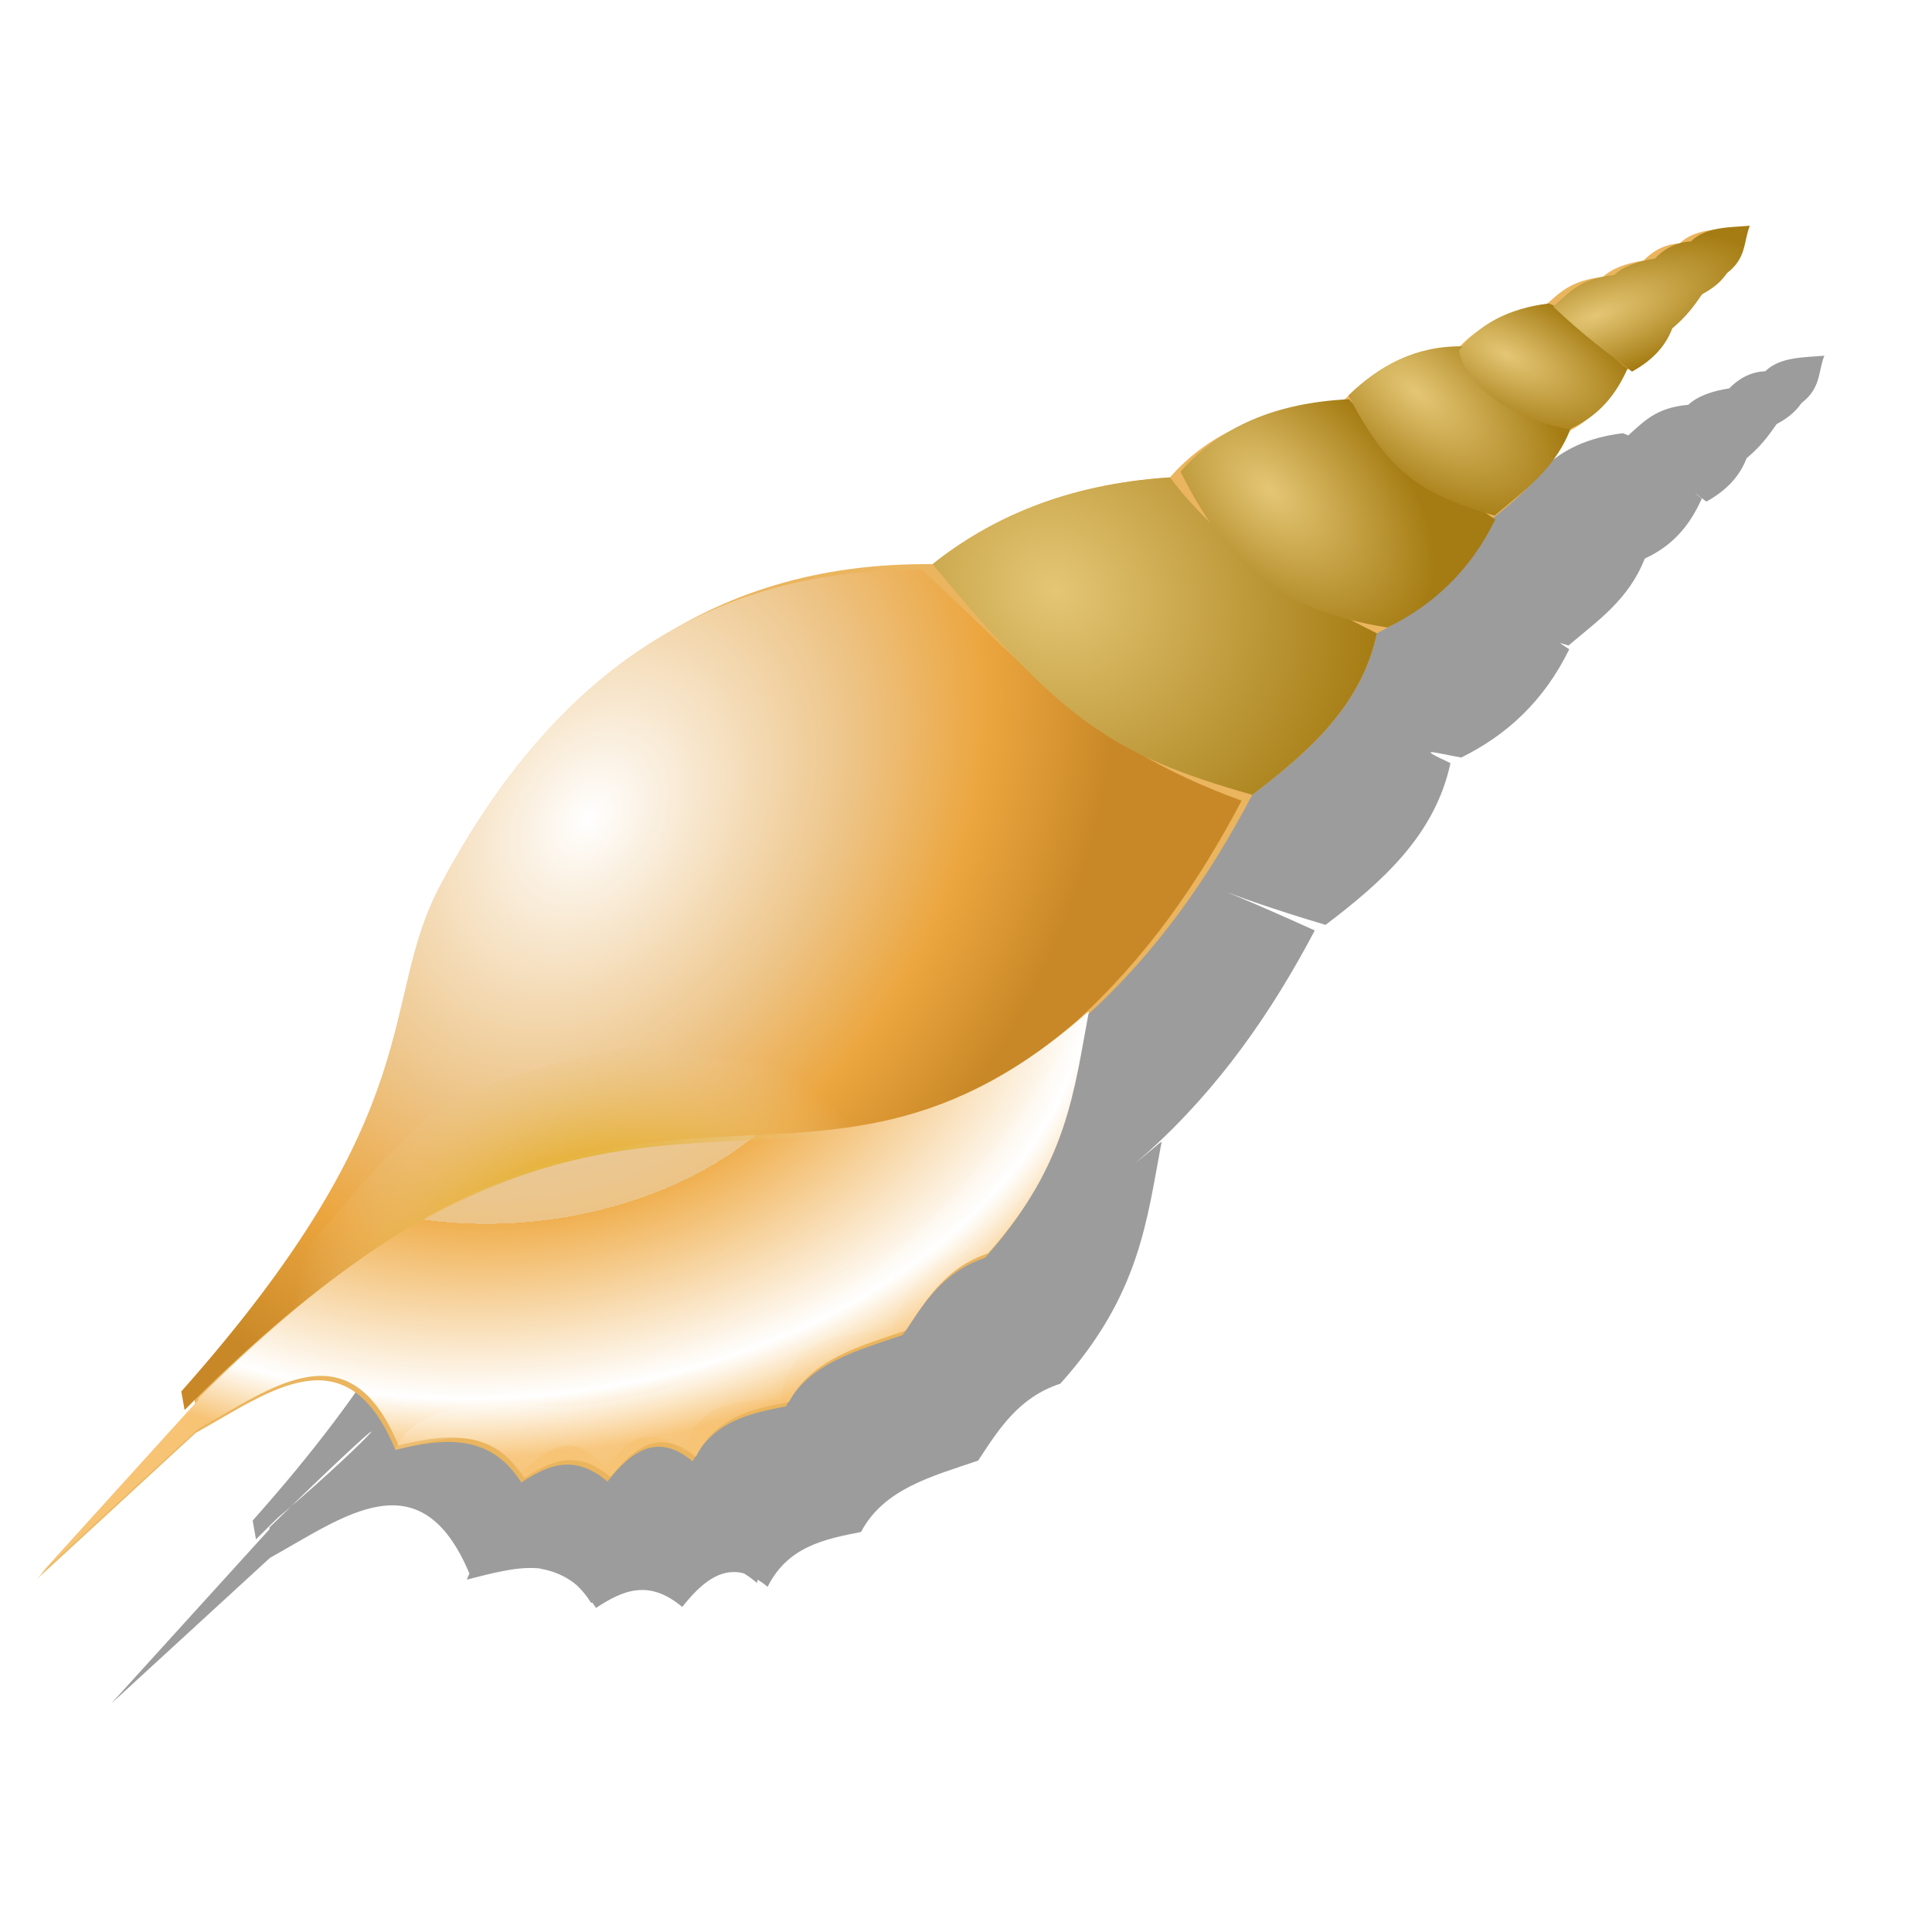 <?xml version="1.0" encoding="UTF-8" standalone="no"?>
<svg
   xmlns:dc="http://purl.org/dc/elements/1.1/"
   xmlns:cc="http://creativecommons.org/ns#"
   xmlns:rdf="http://www.w3.org/1999/02/22-rdf-syntax-ns#"
   xmlns:svg="http://www.w3.org/2000/svg"
   xmlns="http://www.w3.org/2000/svg"
   xmlns:xlink="http://www.w3.org/1999/xlink"
   xmlns:sodipodi="http://sodipodi.sourceforge.net/DTD/sodipodi-0.dtd"
   xmlns:inkscape="http://www.inkscape.org/namespaces/inkscape"
   width="256"
   height="256"
   viewBox="0.023 -0.342 119 123"
   overflow="visible"
   enable-background="new 0.023 -0.342 119 123"
   xml:space="preserve"
   id="svg5378"
   sodipodi:version="0.32"
   inkscape:version="0.48.0 r9654"
   sodipodi:docname="applications-system.svg"
   version="1.0"
   inkscape:output_extension="org.inkscape.output.svg.inkscape"><defs
   id="defs5488"><inkscape:perspective
     sodipodi:type="inkscape:persp3d"
     inkscape:vp_x="0 : 128 : 1"
     inkscape:vp_y="0 : 1000 : 0"
     inkscape:vp_z="256 : 128 : 1"
     inkscape:persp3d-origin="128 : 85.333333 : 1"
     id="perspective97" /><linearGradient
     inkscape:collect="always"
     id="linearGradient2998"><stop
       style="stop-color:black;stop-opacity:1;"
       offset="0"
       id="stop3000" /><stop
       style="stop-color:black;stop-opacity:0;"
       offset="1"
       id="stop3002" /></linearGradient><linearGradient
     gradientTransform="translate(0.325,0.325)"
     y2="94.688"
     x2="59.451"
     y1="126.196"
     x1="59.451"
     gradientUnits="userSpaceOnUse"
     id="linearGradient2980">
				<stop
   id="stop2982"
   style="stop-color:#00001c;stop-opacity:1;"
   offset="0" />
				<stop
   id="stop2984"
   style="stop-color:#9e9e9e;stop-opacity:1;"
   offset="1" />
			</linearGradient><linearGradient
     id="XMLID_1_"
     gradientUnits="userSpaceOnUse"
     x1="59.451"
     y1="126.196"
     x2="59.451"
     y2="94.688"
     gradientTransform="translate(0.325,0.325)">
				<stop
   offset="0"
   style="stop-color:rgb(158,158,158)"
   id="stop5386" />
				<stop
   offset="1"
   style="stop-color:#00001c;stop-opacity:1;"
   id="stop5388" />
			</linearGradient><linearGradient
     y2="56.389"
     x2="1.636"
     y1="-25.028"
     x1="1.636"
     gradientUnits="userSpaceOnUse"
     id="XMLID_10_"
     gradientTransform="translate(48.159,-6.833)">
					<stop
   id="stop5451"
   style="stop-color:rgb(255,255,255)"
   offset="0%" />
					<stop
   id="stop5453"
   style="stop-opacity:0;stop-color:rgb(255,255,255)"
   offset="100%" />
				</linearGradient><linearGradient
     y2="59.228"
     x2="59.773"
     y1="0.028"
     x1="59.773"
     gradientUnits="userSpaceOnUse"
     id="XMLID_11_"
     gradientTransform="matrix(1.271,0,0,1,-23.783,-1.734)">
					<stop
   id="stop5458"
   style="stop-color:rgb(255,255,255)"
   offset="0%" />
					<stop
   id="stop5460"
   style="stop-opacity:0;stop-color:rgb(255,255,255)"
   offset="100%" />
				</linearGradient><linearGradient
     inkscape:collect="always"
     xlink:href="#XMLID_10_"
     id="linearGradient2839"
     x1="59.095"
     y1="1.794"
     x2="59.095"
     y2="55.159"
     gradientUnits="userSpaceOnUse"
     gradientTransform="translate(-6.025,-2.059)" /><linearGradient
     inkscape:collect="always"
     xlink:href="#XMLID_1_"
     id="linearGradient2846"
     x1="85.277"
     y1="79.729"
     x2="34.515"
     y2="15.277"
     gradientUnits="userSpaceOnUse"
     gradientTransform="matrix(1.009,0,0,1,-6.799,-1.565)" /><linearGradient
     inkscape:collect="always"
     xlink:href="#XMLID_1_"
     id="linearGradient2888"
     x1="55.305"
     y1="40.286"
     x2="57.776"
     y2="165.179"
     gradientUnits="userSpaceOnUse"
     gradientTransform="matrix(1.015,0,0,1.028,-6.505,-40.194)" /><radialGradient
     inkscape:collect="always"
     xlink:href="#XMLID_1_"
     id="radialGradient2976"
     cx="56.582"
     cy="119.612"
     fx="56.582"
     fy="119.612"
     r="46.112"
     gradientUnits="userSpaceOnUse"
     gradientTransform="matrix(1.469,-1.469,1.575,1.716,-53.393,-68.185)" /><linearGradient
     inkscape:collect="always"
     xlink:href="#linearGradient2980"
     id="linearGradient2986"
     x1="57.894"
     y1="97.636"
     x2="58.967"
     y2="118.584"
     gradientUnits="userSpaceOnUse"
     gradientTransform="translate(160.087,-79.018)" /><radialGradient
     inkscape:collect="always"
     xlink:href="#XMLID_1_"
     id="radialGradient2996"
     cx="57.862"
     cy="101.1"
     fx="57.862"
     fy="101.1"
     r="4.474"
     gradientTransform="matrix(2.236,6.425337e-6,-7.052197e-6,2.455,-76.749,-149.602)"
     gradientUnits="userSpaceOnUse" /><radialGradient
     inkscape:collect="always"
     xlink:href="#linearGradient2998"
     id="radialGradient3004"
     cx="57.862"
     cy="101.1"
     fx="57.862"
     fy="101.1"
     r="5.474"
     gradientTransform="matrix(1,0,0,1.505,-5.211,-53.629)"
     gradientUnits="userSpaceOnUse" /><linearGradient
     inkscape:collect="always"
     xlink:href="#linearGradient2998"
     id="linearGradient3014"
     x1="58.838"
     y1="99.067"
     x2="58.838"
     y2="104.883"
     gradientUnits="userSpaceOnUse" /><linearGradient
     inkscape:collect="always"
     xlink:href="#XMLID_1_"
     id="linearGradient2834"
     x1="47.004"
     y1="-7.529"
     x2="52.084"
     y2="166.862"
     gradientUnits="userSpaceOnUse" /><linearGradient
     inkscape:collect="always"
     xlink:href="#linearGradient2998"
     id="linearGradient2909"
     gradientUnits="userSpaceOnUse"
     x1="58.838"
     y1="99.067"
     x2="58.838"
     y2="104.883" /><radialGradient
     r="30.72"
     fy="362.159"
     fx="977.948"
     cy="362.159"
     cx="977.948"
     gradientTransform="matrix(1.628,-0.258,0.095,0.596,-656.032,91.611)"
     gradientUnits="userSpaceOnUse"
     id="radialGradient2941"
     xlink:href="#linearGradient2847"
     inkscape:collect="always" /><radialGradient
     r="167.768"
     fy="450.138"
     fx="321.259"
     cy="450.138"
     cx="321.259"
     gradientTransform="matrix(-1.078,0.471,-0.347,-0.795,1146.028,397.234)"
     gradientUnits="userSpaceOnUse"
     id="radialGradient2939"
     xlink:href="#XMLID_11_"
     inkscape:collect="always" /><radialGradient
     r="24.588"
     fy="380.625"
     fx="1037.964"
     cy="380.625"
     cx="1037.964"
     gradientTransform="matrix(1.415,1.019,-0.461,0.64,-350.732,-1239.383)"
     gradientUnits="userSpaceOnUse"
     id="radialGradient2937"
     xlink:href="#linearGradient2847"
     inkscape:collect="always" /><radialGradient
     r="32.268"
     fy="379.717"
     fx="972.607"
     cy="379.717"
     cx="972.607"
     gradientTransform="matrix(1.105,1.239,-0.61,0.544,71.266,-1343.47)"
     gradientUnits="userSpaceOnUse"
     id="radialGradient2935"
     xlink:href="#linearGradient2847"
     inkscape:collect="always" /><radialGradient
     r="45.043"
     fy="378.481"
     fx="940.542"
     cy="378.481"
     cx="940.542"
     gradientTransform="matrix(0.773,1.032,-0.624,0.468,375.757,-1058.753)"
     gradientUnits="userSpaceOnUse"
     id="radialGradient2933"
     xlink:href="#linearGradient2847"
     inkscape:collect="always" /><radialGradient
     r="63.337"
     fy="287.314"
     fx="901.122"
     cy="287.314"
     cx="901.122"
     gradientTransform="matrix(1.047,1.176,-1.037,0.924,153.29,-1218.425)"
     gradientUnits="userSpaceOnUse"
     id="radialGradient2931"
     xlink:href="#linearGradient2847"
     inkscape:collect="always" /><radialGradient
     r="170.161"
     fy="252.668"
     fx="749.023"
     cy="252.668"
     cx="749.023"
     gradientTransform="matrix(0.54,-0.145,0.14,0.523,190.606,276.795)"
     gradientUnits="userSpaceOnUse"
     id="radialGradient2929"
     xlink:href="#linearGradient2817"
     inkscape:collect="always" /><radialGradient
     r="167.768"
     fy="457.153"
     fx="342.26"
     cy="457.153"
     cx="342.26"
     gradientTransform="matrix(-1.173,-0.093,0.065,-0.815,991.177,599.336)"
     gradientUnits="userSpaceOnUse"
     id="radialGradient2927"
     xlink:href="#linearGradient2772"
     inkscape:collect="always" /><radialGradient
     r="170.161"
     fy="365.865"
     fx="638.458"
     cy="365.865"
     cx="638.458"
     gradientTransform="matrix(-0.777,0.777,-0.579,-0.58,1359.2,-135.015)"
     gradientUnits="userSpaceOnUse"
     id="radialGradient2925"
     xlink:href="#linearGradient2801"
     inkscape:collect="always" /><linearGradient
     id="linearGradient2772"><stop
       id="stop2774"
       offset="0"
       style="stop-color:#ded2bd;stop-opacity:1" /><stop
       style="stop-color:#edc487;stop-opacity:1;"
       offset="0.5"
       id="stop2780" /><stop
       id="stop2797"
       offset="0.5"
       style="stop-color:#f0b051;stop-opacity:1;" /><stop
       style="stop-color:white;stop-opacity:1;"
       offset="0.875"
       id="stop2799" /><stop
       id="stop2776"
       offset="1"
       style="stop-color:#f7c375;stop-opacity:1;" /></linearGradient><linearGradient
     id="linearGradient2801"><stop
       style="stop-color:white;stop-opacity:1;"
       offset="0"
       id="stop2803" /><stop
       id="stop2805"
       offset="0.5"
       style="stop-color:#edc487;stop-opacity:1;" /><stop
       style="stop-color:#eca63f;stop-opacity:1;"
       offset="0.75"
       id="stop2901" /><stop
       style="stop-color:#c98827;stop-opacity:1;"
       offset="1"
       id="stop2807" /></linearGradient><linearGradient
     id="linearGradient2817"><stop
       id="stop2819"
       offset="0"
       style="stop-color:#e4b62a;stop-opacity:1;" /><stop
       style="stop-color:#e4ad21;stop-opacity:1;"
       offset="0.5"
       id="stop2825" /><stop
       id="stop2823"
       offset="1"
       style="stop-color:#edce9f;stop-opacity:0" /></linearGradient><linearGradient
     id="linearGradient2847"><stop
       style="stop-color:#e5dfca;stop-opacity:1"
       offset="0"
       id="stop2849" /><stop
       id="stop2899"
       offset="0"
       style="stop-color:#e4c675;stop-opacity:1;" /><stop
       id="stop2851"
       offset="1"
       style="stop-color:#a57c13;stop-opacity:1;" /></linearGradient><linearGradient
     id="linearGradient2738"><stop
       id="stop2891"
       offset="0"
       style="stop-color:white;stop-opacity:0;" /><stop
       style="stop-color:white;stop-opacity:0;"
       offset="0.5"
       id="stop2895" /><stop
       id="stop2897"
       offset="0.75"
       style="stop-color:white;stop-opacity:0;" /><stop
       style="stop-color:#ebe7d9;stop-opacity:1"
       offset="1"
       id="stop2893" /></linearGradient><inkscape:perspective
     id="perspective2735"
     inkscape:persp3d-origin="128 : 85.333333 : 1"
     inkscape:vp_z="256 : 128 : 1"
     inkscape:vp_y="0 : 1000 : 0"
     inkscape:vp_x="0 : 128 : 1"
     sodipodi:type="inkscape:persp3d" /><filter
     inkscape:collect="always"
     id="filter3568"><feGaussianBlur
       inkscape:collect="always"
       stdDeviation="1.793"
       id="feGaussianBlur3570" /></filter><linearGradient
     y2="-7.475"
     x2="16.093"
     y1="-7.475"
     x1="13.515"
     spreadMethod="reflect"
     gradientUnits="userSpaceOnUse"
     id="linearGradient2595"
     xlink:href="#linearGradient3578"
     inkscape:collect="always" /><linearGradient
     y2="-7.475"
     x2="16.093"
     y1="-7.475"
     x1="13.515"
     spreadMethod="reflect"
     gradientUnits="userSpaceOnUse"
     id="linearGradient2593"
     xlink:href="#linearGradient3578"
     inkscape:collect="always" /><linearGradient
     y2="-7.475"
     x2="16.093"
     y1="-7.475"
     x1="13.515"
     spreadMethod="reflect"
     gradientUnits="userSpaceOnUse"
     id="linearGradient2591"
     xlink:href="#linearGradient3578"
     inkscape:collect="always" /><linearGradient
     y2="-7.475"
     x2="16.093"
     y1="-7.475"
     x1="13.515"
     spreadMethod="reflect"
     gradientUnits="userSpaceOnUse"
     id="linearGradient2589"
     xlink:href="#linearGradient3578"
     inkscape:collect="always" /><linearGradient
     y2="-7.475"
     x2="16.093"
     y1="-7.475"
     x1="13.515"
     spreadMethod="reflect"
     gradientUnits="userSpaceOnUse"
     id="linearGradient2587"
     xlink:href="#linearGradient3578"
     inkscape:collect="always" /><linearGradient
     y2="-7.475"
     x2="16.093"
     y1="-7.475"
     x1="13.515"
     spreadMethod="reflect"
     gradientUnits="userSpaceOnUse"
     id="linearGradient2585"
     xlink:href="#linearGradient3578"
     inkscape:collect="always" /><linearGradient
     y2="-7.475"
     x2="16.093"
     y1="-7.475"
     x1="13.515"
     spreadMethod="reflect"
     gradientUnits="userSpaceOnUse"
     id="linearGradient2583"
     xlink:href="#linearGradient3578"
     inkscape:collect="always" /><linearGradient
     y2="-7.475"
     x2="16.093"
     y1="-7.475"
     x1="13.515"
     spreadMethod="reflect"
     gradientUnits="userSpaceOnUse"
     id="linearGradient2581"
     xlink:href="#linearGradient3578"
     inkscape:collect="always" /><linearGradient
     y2="-7.475"
     x2="16.093"
     y1="-7.475"
     x1="13.515"
     spreadMethod="reflect"
     gradientUnits="userSpaceOnUse"
     id="linearGradient2579"
     xlink:href="#linearGradient3578"
     inkscape:collect="always" /><linearGradient
     y2="-7.475"
     x2="16.093"
     y1="-7.475"
     x1="13.515"
     spreadMethod="reflect"
     gradientUnits="userSpaceOnUse"
     id="linearGradient2577"
     xlink:href="#linearGradient3578"
     inkscape:collect="always" /><linearGradient
     y2="-7.475"
     x2="16.093"
     y1="-7.475"
     x1="13.515"
     spreadMethod="reflect"
     gradientUnits="userSpaceOnUse"
     id="linearGradient2575"
     xlink:href="#linearGradient3578"
     inkscape:collect="always" /><linearGradient
     y2="-7.475"
     x2="16.093"
     y1="-7.475"
     x1="13.515"
     spreadMethod="reflect"
     gradientUnits="userSpaceOnUse"
     id="linearGradient2573"
     xlink:href="#linearGradient3578"
     inkscape:collect="always" /><linearGradient
     y2="-7.475"
     x2="16.093"
     y1="-7.475"
     x1="13.515"
     spreadMethod="reflect"
     gradientUnits="userSpaceOnUse"
     id="linearGradient2571"
     xlink:href="#linearGradient3578"
     inkscape:collect="always" /><linearGradient
     y2="-7.475"
     x2="16.093"
     y1="-7.475"
     x1="13.515"
     spreadMethod="reflect"
     gradientUnits="userSpaceOnUse"
     id="linearGradient2569"
     xlink:href="#linearGradient3578"
     inkscape:collect="always" /><linearGradient
     y2="-7.475"
     x2="16.093"
     y1="-7.475"
     x1="13.515"
     spreadMethod="reflect"
     gradientUnits="userSpaceOnUse"
     id="linearGradient2567"
     xlink:href="#linearGradient3578"
     inkscape:collect="always" /><linearGradient
     y2="-7.475"
     x2="16.093"
     y1="-7.475"
     x1="13.515"
     spreadMethod="reflect"
     gradientUnits="userSpaceOnUse"
     id="linearGradient2565"
     xlink:href="#linearGradient3578"
     inkscape:collect="always" /><linearGradient
     y2="-7.475"
     x2="16.093"
     y1="-7.475"
     x1="13.515"
     spreadMethod="reflect"
     gradientUnits="userSpaceOnUse"
     id="linearGradient2563"
     xlink:href="#linearGradient3578"
     inkscape:collect="always" /><linearGradient
     y2="-7.475"
     x2="16.093"
     y1="-7.475"
     x1="13.515"
     spreadMethod="reflect"
     gradientUnits="userSpaceOnUse"
     id="linearGradient2561"
     xlink:href="#linearGradient3578"
     inkscape:collect="always" /><linearGradient
     y2="-7.475"
     x2="16.093"
     y1="-7.475"
     x1="13.515"
     spreadMethod="reflect"
     gradientUnits="userSpaceOnUse"
     id="linearGradient2559"
     xlink:href="#linearGradient3578"
     inkscape:collect="always" /><linearGradient
     y2="-7.475"
     x2="16.093"
     y1="-7.475"
     x1="13.515"
     spreadMethod="reflect"
     gradientUnits="userSpaceOnUse"
     id="linearGradient2557"
     xlink:href="#linearGradient3578"
     inkscape:collect="always" /><linearGradient
     y2="-7.475"
     x2="16.093"
     y1="-7.475"
     x1="13.515"
     spreadMethod="reflect"
     gradientUnits="userSpaceOnUse"
     id="linearGradient2555"
     xlink:href="#linearGradient3578"
     inkscape:collect="always" /><linearGradient
     y2="-7.475"
     x2="16.093"
     y1="-7.475"
     x1="13.515"
     spreadMethod="reflect"
     gradientUnits="userSpaceOnUse"
     id="linearGradient2553"
     xlink:href="#linearGradient3578"
     inkscape:collect="always" /><linearGradient
     y2="-7.475"
     x2="16.093"
     y1="-7.475"
     x1="13.515"
     spreadMethod="reflect"
     gradientUnits="userSpaceOnUse"
     id="linearGradient2551"
     xlink:href="#linearGradient3578"
     inkscape:collect="always" /><linearGradient
     y2="-7.475"
     x2="16.093"
     y1="-2.21"
     x1="15.65"
     spreadMethod="reflect"
     gradientUnits="userSpaceOnUse"
     id="linearGradient3610"
     xlink:href="#linearGradient3578"
     inkscape:collect="always" /><linearGradient
     y2="-7.475"
     x2="16.093"
     y1="-6.409"
     x1="10.621"
     spreadMethod="reflect"
     gradientUnits="userSpaceOnUse"
     id="linearGradient3608"
     xlink:href="#linearGradient3578"
     inkscape:collect="always" /><linearGradient
     y2="-1.513"
     x2="9.718"
     y1="-5.887"
     x1="11.187"
     spreadMethod="reflect"
     gradientUnits="userSpaceOnUse"
     id="linearGradient3606"
     xlink:href="#linearGradient3578"
     inkscape:collect="always" /><linearGradient
     y2="-4.516"
     x2="12.916"
     y1="-3.754"
     x1="7.771"
     spreadMethod="reflect"
     gradientUnits="userSpaceOnUse"
     id="linearGradient3604"
     xlink:href="#linearGradient3578"
     inkscape:collect="always" /><linearGradient
     y2="-3.733"
     x2="14.94"
     y1="-2.275"
     x1="17.083"
     spreadMethod="reflect"
     gradientUnits="userSpaceOnUse"
     id="linearGradient3602"
     xlink:href="#linearGradient3578"
     inkscape:collect="always" /><linearGradient
     y2="-1.992"
     x2="17.377"
     y1="-6.256"
     x1="15.582"
     spreadMethod="reflect"
     gradientUnits="userSpaceOnUse"
     id="linearGradient3600"
     xlink:href="#linearGradient3578"
     inkscape:collect="always" /><linearGradient
     y2="-7.475"
     x2="16.093"
     y1="-10.978"
     x1="16.691"
     spreadMethod="reflect"
     gradientUnits="userSpaceOnUse"
     id="linearGradient3598"
     xlink:href="#linearGradient3578"
     inkscape:collect="always" /><linearGradient
     y2="-11.199"
     x2="11.132"
     y1="-11.391"
     x1="16.387"
     spreadMethod="reflect"
     gradientUnits="userSpaceOnUse"
     id="linearGradient3596"
     xlink:href="#linearGradient3578"
     inkscape:collect="always" /><linearGradient
     y2="-2.688"
     x2="8.696"
     y1="-11.587"
     x1="12.035"
     spreadMethod="reflect"
     gradientUnits="userSpaceOnUse"
     id="linearGradient3594"
     xlink:href="#linearGradient3578"
     inkscape:collect="always" /><linearGradient
     y2="-5.778"
     x2="11.372"
     y1="-10.151"
     x1="12.906"
     spreadMethod="reflect"
     gradientUnits="userSpaceOnUse"
     id="linearGradient3592"
     xlink:href="#linearGradient3578"
     inkscape:collect="always" /><linearGradient
     y2="-6.953"
     x2="17.747"
     y1="-5.908"
     x1="16.387"
     spreadMethod="reflect"
     gradientUnits="userSpaceOnUse"
     id="linearGradient3590"
     xlink:href="#linearGradient3578"
     inkscape:collect="always" /><linearGradient
     y2="-8.019"
     x2="17.075"
     y1="-7.475"
     x1="13.515"
     spreadMethod="reflect"
     gradientUnits="userSpaceOnUse"
     id="linearGradient3588"
     xlink:href="#linearGradient3578"
     inkscape:collect="always" /><linearGradient
     y2="-6.583"
     x2="18.617"
     y1="-5.212"
     x1="16.909"
     spreadMethod="reflect"
     gradientUnits="userSpaceOnUse"
     id="linearGradient3586"
     xlink:href="#linearGradient3578"
     inkscape:collect="always" /><linearGradient
     spreadMethod="reflect"
     gradientUnits="userSpaceOnUse"
     y2="-7.475"
     x2="16.093"
     y1="-7.475"
     x1="13.515"
     id="linearGradient3584"
     xlink:href="#linearGradient3578"
     inkscape:collect="always" /><inkscape:perspective
     sodipodi:type="inkscape:persp3d"
     inkscape:vp_x="0 : 128 : 1"
     inkscape:vp_y="0 : 1000 : 0"
     inkscape:vp_z="256 : 128 : 1"
     inkscape:persp3d-origin="128 : 85.333333 : 1"
     id="perspective2503" /><linearGradient
     id="linearGradient3578"><stop
       id="stop3580"
       offset="0"
       style="stop-color:#000000;stop-opacity:1;" /><stop
       id="stop3582"
       offset="1"
       style="stop-color:#fffcfc;stop-opacity:1;" /></linearGradient><linearGradient
     inkscape:collect="always"
     xlink:href="#linearGradient2980"
     id="linearGradient2558"
     gradientUnits="userSpaceOnUse"
     gradientTransform="matrix(0.859,0,0,1.121,11.949,-21.117)"
     x1="57.894"
     y1="97.636"
     x2="58.967"
     y2="118.584" /><linearGradient
     inkscape:collect="always"
     xlink:href="#XMLID_10_"
     id="linearGradient2562"
     gradientUnits="userSpaceOnUse"
     gradientTransform="matrix(0.834,0,0,0.799,10.652,11.765)"
     x1="59.095"
     y1="1.794"
     x2="59.095"
     y2="55.159" /><linearGradient
     inkscape:collect="always"
     xlink:href="#XMLID_1_"
     id="linearGradient2566"
     gradientUnits="userSpaceOnUse"
     gradientTransform="matrix(0.842,0,0,0.799,10.752,12.16)"
     x1="85.277"
     y1="79.729"
     x2="34.515"
     y2="15.277" /><linearGradient
     inkscape:collect="always"
     xlink:href="#XMLID_11_"
     id="linearGradient2570"
     gradientUnits="userSpaceOnUse"
     gradientTransform="matrix(1.06,0,0,0.799,-3.418,12.025)"
     x1="59.773"
     y1="0.028"
     x2="59.773"
     y2="59.228" /><linearGradient
     inkscape:collect="always"
     xlink:href="#XMLID_1_"
     id="linearGradient2574"
     gradientUnits="userSpaceOnUse"
     gradientTransform="matrix(0.834,0,0,0.799,16.424,13.411)"
     x1="47.004"
     y1="-7.529"
     x2="52.084"
     y2="166.862" /><linearGradient
     inkscape:collect="always"
     xlink:href="#XMLID_1_"
     id="linearGradient2578"
     gradientUnits="userSpaceOnUse"
     gradientTransform="matrix(0.847,0,0,0.822,10.997,-18.719)"
     x1="55.305"
     y1="40.286"
     x2="57.776"
     y2="165.179" /><radialGradient
     inkscape:collect="always"
     xlink:href="#XMLID_1_"
     id="radialGradient2582"
     gradientUnits="userSpaceOnUse"
     gradientTransform="matrix(11.648,-1.307425e-5,-1.648781e-5,2.49,-612.411,-157.44)"
     cx="57.862"
     cy="101.1"
     fx="57.862"
     fy="101.101"
     r="4.474" /><radialGradient
     inkscape:collect="always"
     xlink:href="#linearGradient2998"
     id="radialGradient2584"
     gradientUnits="userSpaceOnUse"
     gradientTransform="matrix(5.208,3.714512e-5,-1.451741e-5,2.036,-239.82,-111.448)"
     cx="57.862"
     cy="101.1"
     fx="57.862"
     fy="101.101"
     r="5.474" /><linearGradient
     inkscape:collect="always"
     xlink:href="#linearGradient2980"
     id="linearGradient2588"
     gradientUnits="userSpaceOnUse"
     gradientTransform="matrix(0.857,0,0,1.121,12.028,-20.958)"
     x1="57.894"
     y1="97.636"
     x2="58.967"
     y2="118.584" /><radialGradient
     inkscape:collect="always"
     xlink:href="#XMLID_1_"
     id="radialGradient2591"
     gradientUnits="userSpaceOnUse"
     gradientTransform="matrix(1.226,-1.564,1.314,1.826,-166.279,-17.259)"
     cx="56.582"
     cy="119.612"
     fx="56.582"
     fy="119.612"
     r="46.112" /><filter
     inkscape:collect="always"
     id="filter3933"><feGaussianBlur
       inkscape:collect="always"
       stdDeviation="2.689"
       id="feGaussianBlur3935" /></filter><radialGradient
     inkscape:collect="always"
     xlink:href="#linearGradient2801"
     id="radialGradient3937"
     gradientUnits="userSpaceOnUse"
     gradientTransform="matrix(-0.777,0.777,-0.579,-0.58,1359.2,-135.015)"
     cx="638.458"
     cy="365.865"
     fx="638.458"
     fy="365.865"
     r="170.161" /><radialGradient
     inkscape:collect="always"
     xlink:href="#linearGradient2772"
     id="radialGradient3939"
     gradientUnits="userSpaceOnUse"
     gradientTransform="matrix(-1.173,-0.093,0.065,-0.815,991.177,599.336)"
     cx="342.26"
     cy="457.153"
     fx="342.26"
     fy="457.153"
     r="167.768" /><radialGradient
     inkscape:collect="always"
     xlink:href="#linearGradient2817"
     id="radialGradient3941"
     gradientUnits="userSpaceOnUse"
     gradientTransform="matrix(0.54,-0.145,0.14,0.523,190.606,276.795)"
     cx="749.023"
     cy="252.668"
     fx="749.023"
     fy="252.668"
     r="170.161" /><radialGradient
     inkscape:collect="always"
     xlink:href="#linearGradient2847"
     id="radialGradient3943"
     gradientUnits="userSpaceOnUse"
     gradientTransform="matrix(1.047,1.176,-1.037,0.924,153.29,-1218.425)"
     cx="901.122"
     cy="287.314"
     fx="901.122"
     fy="287.314"
     r="63.337" /><radialGradient
     inkscape:collect="always"
     xlink:href="#linearGradient2847"
     id="radialGradient3945"
     gradientUnits="userSpaceOnUse"
     gradientTransform="matrix(0.773,1.032,-0.624,0.468,375.757,-1058.753)"
     cx="940.542"
     cy="378.481"
     fx="940.542"
     fy="378.481"
     r="45.043" /><radialGradient
     inkscape:collect="always"
     xlink:href="#linearGradient2847"
     id="radialGradient3947"
     gradientUnits="userSpaceOnUse"
     gradientTransform="matrix(1.105,1.239,-0.61,0.544,71.266,-1343.47)"
     cx="972.607"
     cy="379.717"
     fx="972.607"
     fy="379.717"
     r="32.268" /><radialGradient
     inkscape:collect="always"
     xlink:href="#linearGradient2847"
     id="radialGradient3949"
     gradientUnits="userSpaceOnUse"
     gradientTransform="matrix(1.415,1.019,-0.461,0.64,-350.732,-1239.383)"
     cx="1037.964"
     cy="380.625"
     fx="1037.964"
     fy="380.625"
     r="24.588" /><radialGradient
     inkscape:collect="always"
     xlink:href="#XMLID_11_"
     id="radialGradient3951"
     gradientUnits="userSpaceOnUse"
     gradientTransform="matrix(-1.078,0.471,-0.347,-0.795,1146.028,397.234)"
     cx="321.259"
     cy="450.138"
     fx="321.259"
     fy="450.138"
     r="167.768" /><radialGradient
     inkscape:collect="always"
     xlink:href="#linearGradient2847"
     id="radialGradient3953"
     gradientUnits="userSpaceOnUse"
     gradientTransform="matrix(1.628,-0.258,0.095,0.596,-656.032,91.611)"
     cx="977.948"
     cy="362.159"
     fx="977.948"
     fy="362.159"
     r="30.72" /></defs><sodipodi:namedview
   inkscape:window-height="1022"
   inkscape:window-width="1680"
   inkscape:pageshadow="2"
   inkscape:pageopacity="0.0"
   guidetolerance="10.0"
   gridtolerance="10.0"
   objecttolerance="10.0"
   borderopacity="1.0"
   bordercolor="#666666"
   pagecolor="#ffffff"
   id="base"
   inkscape:zoom="1.9335938"
   inkscape:cx="128"
   inkscape:cy="128"
   inkscape:window-x="-2"
   inkscape:window-y="0"
   inkscape:current-layer="svg5378"
   width="256px"
   height="256px"
   showgrid="false"
   inkscape:window-maximized="1" />
	
<path
   inkscape:connector-curvature="0"
   sodipodi:nodetypes="ccccccscsscccsccsccssccscccccccsssssccccssscccccccsccccccccccccccccccc"
   id="path1916"
   d="m 244.706,78.851 c -1.254,0.002 -2.457,0.187 -3.531,0.906 -1.555,-0.202 -3.101,0.167 -4.656,1.281 -2.158,-0.042 -3.969,0.258 -5.25,1.094 -3.903,-0.346 -5.618,1.032 -7.812,2.375 -0.195,-0.132 -0.384,-0.251 -0.594,-0.375 -0.597,-0.032 -1.179,-0.044 -1.75,-0.031 -3.763,0.085 -6.966,1.163 -9.531,3.344 -0.003,-0.009 0.003,-0.022 0,-0.031 -1.052,-0.198 -2.071,-0.324 -3.062,-0.344 -4.299,-0.085 -8.073,1.44 -11.562,3.781 0.119,0.37 0.225,0.679 0.344,1.031 -0.117,-0.192 -0.226,-0.365 -0.344,-0.562 -1.64,-0.216 -3.247,-0.356 -4.781,-0.375 -6.649,-0.083 -12.295,1.706 -16.906,5.406 2.999,7.859 2.388,7.594 -1.375,0.469 -2.36,-0.271 -4.642,-0.399 -6.812,-0.406 -9.406,-0.031 -17.064,2.267 -23.406,5.687 8.455,14.399 8.233,13.217 -1.406,0.469 -4.264,-0.814 -8.37,-1.228 -12.312,-1.25 -21.287,-0.121 -38.031,10.872 -51.906,28.469 -10.148,12.87 -5.471,26.381 -41.844,55.031 l 0,2.312 c 1.056,-0.744 2.098,-1.46 3.125,-2.156 13.594,-7.863 21.056,-14.202 -1.281,1.031 l 0,0.188 -22.625,17.469 22.062,-14.031 c 9.637,-3.286 20.085,-8.932 23.469,6.125 -0.159,0.206 -0.308,0.427 -0.438,0.656 3.042,-0.207 5.97,-0.501 8.469,0.094 0.153,0.047 0.319,0.072 0.469,0.125 0.043,0.012 0.082,0.05 0.125,0.062 1.488,0.549 2.834,1.401 3.938,2.719 0.015,0.017 0.017,0.045 0.031,0.062 0.063,0.084 0.127,0.162 0.188,0.25 0.417,0.605 0.798,1.31 1.125,2.125 0.041,-0.02 0.084,-0.042 0.125,-0.062 0.116,0.245 0.238,0.486 0.344,0.75 3.44,-1.465 6.872,-2.432 10.312,1.719 2.652,-2.357 5.312,-3.918 7.969,-2.75 0.041,0.018 0.084,0.043 0.125,0.062 0.023,0.02 0.039,0.042 0.062,0.062 0.423,0.368 0.839,0.812 1.281,1.344 0.05,-0.133 0.103,-0.249 0.156,-0.375 0.348,0.308 0.683,0.644 1.031,1.062 3.256,-4.373 7.77,-4.48 12.313,-4.562 3.664,-4.7 9.722,-5.137 15.5,-6.031 3.129,-3.317 6.171,-6.685 11.438,-7.438 11.419,-8.887 13.834,-17.8 17.219,-26.688 0.015,-0.016 -0.007,-0.021 0,-0.031 -0.163,0.048 -0.722,0.353 -0.938,0.5 -0.949,0.561 -1.893,1.071 -2.812,1.562 0.617,-0.342 1.245,-0.721 1.875,-1.094 9.923,-6.183 17.799,-14.127 24.656,-22.938 -14.751,-10.126 -11.756,-7.027 1.406,-0.438 7.709,-3.949 14.96,-8.382 18.344,-16.656 -3.875,-2.725 -1.932,-1.669 1.406,-0.438 5.879,-1.703 11.063,-4.974 15.188,-10.625 -0.357,-0.342 -0.655,-0.638 -1,-0.969 0.332,0.168 0.65,0.33 1,0.5 3.944,-2.317 8.129,-4.161 10.938,-8.75 3.903,-1.021 6.272,-3.282 8.094,-5.969 -0.281,-0.269 -0.532,-0.569 -0.781,-0.875 0.408,0.443 0.824,0.882 1.25,1.344 2.852,-0.963 4.622,-2.472 5.719,-4.312 2.006,-1.147 3.163,-2.291 4.312,-3.438 1.997,-0.669 2.729,-1.331 3.438,-2 2.662,-1.365 2.619,-3.401 3.719,-5.156 -1.284,-0.117 -2.59,-0.315 -3.844,-0.312 z"
   style="opacity:0.625;fill:#000000;fill-opacity:1;fill-rule:evenodd;stroke:none;filter:url(#filter3933)"
   transform="matrix(0.517,-0.092,0.092,0.517,-21.616,4.244)" /><g
   transform="matrix(0.212,-0.038,0.038,0.212,-108.223,44.939)"
   id="g2913"><path
     inkscape:connector-curvature="0"
     style="fill:#eab55e;fill-opacity:1;fill-rule:evenodd;stroke:none"
     d="m 451.073,341.437 55.157,-42.59 0,-5.586 c 88.585,-69.777 77.22,-102.707 101.936,-134.053 40.051,-50.793 89.936,-79.013 156.395,-66.328 19.01,-10.252 42.94,-16.383 73.593,-12.865 13.823,-11.092 31.472,-15.079 52.78,-12.27 10.461,-7.018 21.949,-10.955 35.608,-8.378 7.35,-6.861 16.999,-9.7 28.626,-9.076 5.509,-3.335 9.637,-6.847 19.342,-5.987 3.12,-2.035 7.519,-2.791 12.775,-2.689 3.788,-2.715 7.576,-3.596 11.364,-3.104 5.235,-3.502 11.707,-2.056 17.96,-1.486 -2.678,4.276 -2.594,9.243 -9.076,12.567 -1.726,1.629 -3.515,3.258 -8.378,4.887 -2.799,2.793 -5.588,5.586 -10.473,8.378 -2.672,4.482 -7.019,8.127 -13.964,10.473 -4.521,6.67 -10.409,12.246 -20.248,14.662 -6.833,11.934 -17.336,16.53 -27.229,22.342 -10.045,13.762 -22.686,21.685 -37.004,25.833 -8.241,20.153 -25.91,30.876 -44.684,40.495 -16.701,21.459 -35.878,40.796 -60.044,55.855 -8.243,21.644 -14.08,43.288 -41.892,64.932 -12.825,1.832 -20.307,10.076 -27.928,18.153 -14.072,2.178 -28.779,3.215 -37.702,14.662 -11.064,0.202 -22.093,0.52 -30.022,11.171 -8.611,-10.367 -17.222,-6.257 -25.833,1.396 -8.378,-10.109 -16.757,-7.757 -25.135,-4.189 -6.373,-15.879 -20.093,-17.065 -34.91,-16.058 -8.131,-37.249 -33.682,-23.398 -57.252,-15.36 l -53.761,34.211 z"
     id="path1882"
     sodipodi:nodetypes="cccsccccccccccccccccccccccccccc" /><path
     inkscape:connector-curvature="0"
     sodipodi:nodetypes="ccscccc"
     id="path1884"
     d="m 502.827,299.982 0,-5.586 c 88.585,-69.777 77.22,-102.707 101.936,-134.053 40.051,-50.793 89.936,-79.013 156.395,-66.328 24.697,32.148 38.562,59.3 80.99,83.783 -16.701,21.459 -35.878,40.796 -60.044,55.855 -98.268,58.074 -128.009,-40.311 -279.277,66.328 z"
     style="fill:url(#radialGradient3937);fill-opacity:1;fill-rule:evenodd;stroke:none" /><path
     inkscape:connector-curvature="0"
     style="fill:url(#radialGradient3939);fill-opacity:1;fill-rule:evenodd;stroke:none"
     d="m 784.362,232.507 c -97.771,57.78 -127.717,-39.263 -277,64.781 l 0,0.438 -55.156,42.562 53.75,-34.188 c 23.569,-8.037 49.119,-21.906 57.25,15.344 14.816,-1.007 28.564,0.184 34.938,16.062 8.378,-3.568 16.747,-5.921 25.125,4.188 8.611,-7.653 17.233,-11.773 25.844,-1.406 7.929,-10.651 18.936,-10.954 30,-11.156 8.923,-11.447 23.646,-12.478 37.719,-14.656 7.621,-8.077 15.081,-16.325 27.906,-18.156 27.812,-21.644 33.663,-43.294 41.906,-64.938 0.582,-0.616 -1.582,0.646 -2.281,1.125 z"
     id="path2786"
     sodipodi:nodetypes="cccccccccccccc" /><path
     inkscape:connector-curvature="0"
     style="fill:url(#radialGradient3941);fill-opacity:1;fill-rule:evenodd;stroke:none"
     d="m 502.827,299.982 0,-5.586 c 88.585,-69.777 79.339,-70.129 118.949,-75.074 43.453,-5.425 26.42,2.651 92.879,15.335 31.791,6.318 48.462,0.046 67.449,-1.004 -98.268,58.074 -128.009,-40.311 -279.277,66.328 z"
     id="path2813"
     sodipodi:nodetypes="ccsccc" /><path
     inkscape:connector-curvature="0"
     sodipodi:nodetypes="ccccc"
     id="path2837"
     d="m 764.561,92.881 c 19.01,-10.252 42.94,-16.383 73.593,-12.865 11.913,23.482 31.966,41.258 52.081,56.152 -8.241,20.153 -25.91,30.876 -44.684,40.495 -39.095,-19.089 -51.393,-31.613 -80.99,-83.783 z"
     style="fill:url(#radialGradient3943);fill-opacity:1;fill-rule:evenodd;stroke:none" /><path
     inkscape:connector-curvature="0"
     sodipodi:nodetypes="ccccc"
     id="path2855"
     d="m 841.556,78.882 c 13.823,-11.092 31.472,-15.079 52.78,-12.27 11.263,18.885 21.673,28.57 36.306,42.59 -10.045,13.762 -22.686,21.685 -37.004,25.833 -29.591,-10.292 -43.337,-26.082 -52.081,-56.153 z"
     style="fill:url(#radialGradient3945);fill-opacity:1;fill-rule:evenodd;stroke:none" /><path
     inkscape:connector-curvature="0"
     sodipodi:nodetypes="ccccc"
     id="path2865"
     d="m 894.336,65.478 c 10.461,-7.018 21.949,-10.955 35.608,-8.378 6.272,16.337 20.217,25.187 27.928,28.626 -6.833,11.934 -17.336,16.53 -27.23,22.342 C 908.148,97.16 901.511,87.807 894.336,65.478 z"
     style="fill:url(#radialGradient3947);fill-opacity:1;fill-rule:evenodd;stroke:none" /><path
     inkscape:connector-curvature="0"
     sodipodi:nodetypes="ccccc"
     id="path2875"
     d="m 928.81,58.234 c 7.35,-6.861 16.999,-9.7 28.626,-9.076 10.813,6.396 13.138,16.918 19.549,23.04 -4.521,6.67 -10.409,12.246 -20.247,14.662 -10.912,-4.156 -27.105,-14.367 -27.928,-28.626 z"
     style="fill:url(#radialGradient3949);fill-opacity:1;fill-rule:evenodd;stroke:none" /><path
     inkscape:connector-curvature="0"
     sodipodi:nodetypes="ccccccccccc"
     id="path2885"
     d="m 783.227,233.641 c -46.942,58.962 -127,100.346 -184.725,81.463 -18.758,-2.87 -31.653,-0.948 -36.432,7.475 14.816,-1.007 28.564,-2.652 34.938,13.227 8.378,-4.138 16.747,-11.887 25.125,3.053 8.611,-7.653 15.531,-10.639 24.142,-0.272 5.353,-14.085 17.561,-12.977 30.567,-10.589 5.359,-16.794 19.506,-16.137 36.017,-14.656 5.591,-10.107 13.459,-20.782 30.175,-18.723 27.812,-21.644 34.23,-40.458 42.473,-62.102 0.582,-0.616 -1.582,0.646 -2.281,1.125 z"
     style="fill:url(#radialGradient3951);fill-opacity:1;fill-rule:evenodd;stroke:none" /><path
     inkscape:connector-curvature="0"
     sodipodi:nodetypes="cccccccccc"
     id="path2903"
     d="m 958.57,50.292 c 5.509,-3.335 9.637,-6.847 19.342,-5.987 3.12,-2.035 7.519,-2.791 12.775,-2.689 3.788,-2.715 7.576,-3.596 11.364,-3.104 5.235,-3.502 11.707,-2.056 17.96,-1.486 -2.678,4.276 -2.594,9.243 -9.076,12.567 -1.726,1.629 -3.515,3.258 -8.378,4.887 -2.799,2.793 -5.588,5.586 -10.473,8.378 -2.672,4.482 -7.019,8.127 -13.964,10.473 -6.654,-7.212 -12.177,-13.06 -19.549,-23.04 z"
     style="fill:url(#radialGradient3953);fill-opacity:1;fill-rule:evenodd;stroke:none" /></g><g
   inkscape:label="1. réteg"
   id="layer1"
   transform="matrix(0.686,0,0,0.686,-3.547,-0.434)"><g
     id="g2637"><g
       id="g3612"
       transform="translate(-2.572,0)"><g
         id="g2650"
         style="font-size:12px;font-style:normal;font-weight:normal;fill:url(#linearGradient3584);fill-opacity:1;stroke:none;stroke-width:1px;stroke-linecap:butt;stroke-linejoin:miter;stroke-opacity:1;font-family:Bitstream Vera Sans"><path
           style="fill:url(#linearGradient2551);fill-opacity:1"
           id="path2652"
           d="M 16.188,-12.219 L 12.094,-12.188 L 12.801,-11.48 L 16.895,-11.512 L 16.188,-12.219 z" /><path
           style="fill:url(#linearGradient2553);fill-opacity:1"
           id="path2654"
           d="M 12.094,-12.188 L 8.75,-3.438 L 9.457,-2.73 L 12.801,-11.48 L 12.094,-12.188 z" /><path
           style="fill:url(#linearGradient2555);fill-opacity:1"
           id="path2662"
           d="M 14.75,-5.688 L 15.531,-3.469 L 16.238,-2.762 L 15.457,-4.98 L 14.75,-5.688 z" /><path
           style="fill:url(#linearGradient2557);fill-opacity:1"
           id="path2664"
           d="M 15.531,-3.469 L 15.531,-3.438 L 16.238,-2.73 L 16.238,-2.762 L 15.531,-3.469 z" /><path
           style="fill:url(#linearGradient2559);fill-opacity:1"
           id="path2672"
           d="M 17.92,-11.52 C 17.479,-11.961 16.896,-12.234 16.188,-12.219 L 16.895,-11.512 C 17.604,-11.527 18.186,-11.254 18.627,-10.812 L 17.92,-11.52 z" /><path
           style="fill:url(#linearGradient3598);fill-opacity:1"
           id="path2674"
           d="M 16.219,-11.969 C 16.818,-11.966 17.317,-11.726 17.7,-11.343 L 18.407,-10.636 C 18.024,-11.019 17.525,-11.259 16.926,-11.262 L 16.219,-11.969 z" /><path
           style="fill:url(#linearGradient2561);fill-opacity:1"
           id="path2676"
           d="M 17.7,-11.343 C 19.262,-9.781 18.899,-5.843 15.594,-5.906 L 16.301,-5.199 C 19.606,-5.136 19.969,-9.074 18.407,-10.636 L 17.7,-11.343 z" /><path
           style="fill:url(#linearGradient2563);fill-opacity:1"
           id="path2678"
           d="M 15.594,-5.906 L 16.375,-3.719 L 17.082,-3.012 L 16.301,-5.199 L 15.594,-5.906 z" /><path
           style="fill:url(#linearGradient2565);fill-opacity:1"
           id="path2680"
           d="M 16.375,-3.719 L 15.719,-3.719 L 16.426,-3.012 L 17.082,-3.012 L 16.375,-3.719 z" /><path
           style="fill:url(#linearGradient2567);fill-opacity:1"
           id="path2684"
           d="M 14.875,-5.969 L 10.562,-5.969 L 11.27,-5.262 L 15.582,-5.262 L 14.875,-5.969 z" /><path
           style="fill:url(#linearGradient2569);fill-opacity:1"
           id="path2686"
           d="M 10.562,-5.969 L 9.75,-3.75 L 10.457,-3.043 L 11.27,-5.262 L 10.562,-5.969 z" /><path
           style="fill:url(#linearGradient3594);fill-opacity:1"
           id="path2690"
           d="M 9.188,-3.75 L 12.281,-11.906 L 12.988,-11.199 L 9.895,-3.043 L 9.188,-3.75 z" /><path
           style="fill:url(#linearGradient3608);fill-opacity:1"
           id="path2660"
           d="M 10.812,-5.688 L 14.75,-5.688 L 15.457,-4.98 L 11.52,-4.98 L 10.812,-5.688 z" /><path
           style="fill:url(#linearGradient3610);fill-opacity:1"
           id="path2682"
           d="M 15.719,-3.719 L 14.875,-5.969 L 15.582,-5.262 L 16.426,-3.012 L 15.719,-3.719 z" /><path
           style="fill:url(#linearGradient2571);fill-opacity:1"
           id="path2688"
           d="M 9.75,-3.75 L 9.188,-3.75 L 9.895,-3.043 L 10.457,-3.043 L 9.75,-3.75 z" /><path
           style="fill:url(#linearGradient3596);fill-opacity:1"
           id="path2692"
           d="M 12.281,-11.906 L 16.219,-11.969 L 16.926,-11.262 L 12.988,-11.199 L 12.281,-11.906 z" /><path
           style="fill:url(#linearGradient2573);fill-opacity:1"
           id="path2694"
           d="M 13.594,-11.375 L 15.438,-6.438 L 16.145,-5.73 L 14.301,-10.668 L 13.594,-11.375 z" /><path
           style="fill:url(#linearGradient2575);fill-opacity:1"
           id="path2698"
           d="M 17.297,-10.695 C 16.872,-11.12 16.292,-11.392 15.594,-11.375 L 16.301,-10.668 C 17,-10.685 17.579,-10.413 18.004,-9.988 L 17.297,-10.695 z" /><path
           style="fill:url(#linearGradient2577);fill-opacity:1"
           id="path2700"
           d="M 15.594,-11.375 L 13.594,-11.375 L 14.301,-10.668 L 16.301,-10.668 L 15.594,-11.375 z" /><path
           style="fill:url(#linearGradient2579);fill-opacity:1"
           id="path2702"
           d="M 12.5,-11.25 L 10.719,-6.375 L 11.426,-5.668 L 13.207,-10.543 L 12.5,-11.25 z" /><path
           style="fill:url(#linearGradient2581);fill-opacity:1"
           id="path2704"
           d="M 10.719,-6.375 L 14.719,-6.312 L 15.426,-5.605 L 11.426,-5.668 L 10.719,-6.375 z" /><path
           style="fill:url(#linearGradient2583);fill-opacity:1"
           id="path2706"
           d="M 14.719,-6.312 L 12.969,-11.25 L 13.676,-10.543 L 15.426,-5.605 L 14.719,-6.312 z" /><path
           style="fill:url(#linearGradient2585);fill-opacity:1"
           id="path2708"
           d="M 12.969,-11.25 L 12.5,-11.25 L 13.207,-10.543 L 13.676,-10.543 L 12.969,-11.25 z" /><path
           style="fill:url(#linearGradient2587);fill-opacity:1"
           id="path2710"
           d="M 13.969,-11.125 L 15.562,-11.125 L 16.27,-10.418 L 14.676,-10.418 L 13.969,-11.125 z" /><path
           style="fill:url(#linearGradient2589);fill-opacity:1"
           id="path2712"
           d="M 15.562,-11.125 C 16.263,-11.142 16.808,-10.898 17.189,-10.517 L 17.896,-9.809 C 17.515,-10.191 16.97,-10.435 16.27,-10.418 L 15.562,-11.125 z" /><path
           style="fill:url(#linearGradient3588);fill-opacity:1"
           id="path2714"
           d="M 17.189,-10.517 C 18.416,-9.29 17.957,-6.644 15.594,-6.719 L 16.301,-6.012 C 18.665,-5.937 19.123,-8.583 17.896,-9.809 L 17.189,-10.517 z" /><path
           style="fill:url(#linearGradient2591);fill-opacity:1"
           id="path2716"
           d="M 15.594,-6.719 L 13.969,-11.125 L 14.676,-10.418 L 16.301,-6.012 L 15.594,-6.719 z" /><path
           style="fill:url(#linearGradient3590);fill-opacity:1"
           id="path2696"
           d="M 15.438,-6.438 C 18.435,-6.363 18.668,-9.323 17.297,-10.695 L 18.004,-9.988 C 19.375,-8.616 19.142,-5.656 16.145,-5.73 L 15.438,-6.438 z" /><path
           style="fill:url(#linearGradient3592);fill-opacity:1"
           id="path2722"
           d="M 11.156,-6.656 L 12.75,-11.031 L 13.457,-10.324 L 11.863,-5.949 L 11.156,-6.656 z" /><path
           style="fill:url(#linearGradient2593);fill-opacity:1"
           id="path2718"
           d="M 12.75,-11.031 L 14.375,-6.656 L 15.082,-5.949 L 13.457,-10.324 L 12.75,-11.031 z" /><path
           style="fill:url(#linearGradient2595);fill-opacity:1"
           id="path2720"
           d="M 14.375,-6.656 L 11.156,-6.656 L 11.863,-5.949 L 15.082,-5.949 L 14.375,-6.656 z" /><path
           style="fill:url(#linearGradient3586);fill-opacity:1"
           id="path2670"
           d="M 15.969,-5.688 C 19.235,-5.625 19.619,-9.821 17.92,-11.52 L 18.627,-10.812 C 20.326,-9.114 19.942,-4.918 16.676,-4.98 L 15.969,-5.688 z" /><path
           style="fill:url(#linearGradient3600);fill-opacity:1"
           id="path2668"
           d="M 16.781,-3.438 L 15.969,-5.688 L 16.676,-4.98 L 17.488,-2.73 L 16.781,-3.438 z" /><path
           style="fill:url(#linearGradient3602);fill-opacity:1"
           id="path2666"
           d="M 15.531,-3.438 L 16.781,-3.438 L 17.488,-2.73 L 16.238,-2.73 L 15.531,-3.438 z" /><path
           style="fill:url(#linearGradient3604);fill-opacity:1"
           id="path2656"
           d="M 8.75,-3.438 L 10,-3.438 L 10.707,-2.73 L 9.457,-2.73 L 8.75,-3.438 z" /><path
           style="fill:url(#linearGradient3606);fill-opacity:1"
           id="path2658"
           d="M 10,-3.438 L 10.812,-5.688 L 11.52,-4.98 L 10.707,-2.73 L 10,-3.438 z" /></g><path
         id="path2505"
         d="M 16.188,-12.175 L 12.094,-12.144 L 8.75,-3.394 L 10,-3.394 L 10.812,-5.644 L 14.75,-5.644 L 15.531,-3.425 L 15.531,-3.394 L 16.781,-3.394 L 15.969,-5.644 C 20.084,-5.565 19.623,-12.248 16.188,-12.175 z M 16.219,-11.925 C 19.263,-11.911 19.709,-5.784 15.594,-5.863 L 16.375,-3.675 L 15.719,-3.675 L 14.875,-5.925 L 10.562,-5.925 L 9.75,-3.706 L 9.187,-3.706 L 12.281,-11.863 L 16.219,-11.925 z M 13.594,-11.331 L 15.438,-6.394 C 19.363,-6.296 18.548,-11.404 15.594,-11.331 L 13.594,-11.331 z M 12.5,-11.206 L 10.719,-6.331 L 14.719,-6.269 L 12.969,-11.206 L 12.5,-11.206 z M 13.969,-11.081 L 15.562,-11.081 C 18.517,-11.154 18.692,-6.578 15.594,-6.675 L 13.969,-11.081 z M 12.75,-10.988 L 14.375,-6.613 L 11.156,-6.613 L 12.75,-10.988 z"
         style="font-size:12px;font-style:normal;font-weight:normal;fill:#333333;fill-opacity:1;stroke:none;stroke-width:1px;stroke-linecap:butt;stroke-linejoin:miter;stroke-opacity:1;font-family:Bitstream Vera Sans" /></g><path
       id="text2170"
       d="M 6.087,-4.024 C 6.077,-4.035 6.065,-4.043 6.053,-4.048 C 6.04,-4.054 6.027,-4.056 6.012,-4.056 C 5.959,-4.056 5.918,-4.025 5.89,-3.962 C 5.861,-3.899 5.847,-3.809 5.847,-3.691 L 5.847,-3.143 L 5.753,-3.143 L 5.753,-4.184 L 5.847,-4.184 L 5.847,-4.022 C 5.867,-4.085 5.893,-4.132 5.924,-4.162 C 5.956,-4.193 5.994,-4.209 6.039,-4.209 C 6.046,-4.209 6.053,-4.208 6.061,-4.206 C 6.068,-4.205 6.077,-4.203 6.087,-4.199 L 6.087,-4.024 M 6.385,-4.064 C 6.335,-4.064 6.295,-4.028 6.266,-3.956 C 6.237,-3.885 6.222,-3.787 6.222,-3.663 C 6.222,-3.538 6.236,-3.44 6.265,-3.368 C 6.295,-3.297 6.334,-3.261 6.385,-3.261 C 6.435,-3.261 6.474,-3.297 6.504,-3.369 C 6.533,-3.441 6.547,-3.539 6.547,-3.663 C 6.547,-3.786 6.533,-3.883 6.504,-3.955 C 6.474,-4.028 6.435,-4.064 6.385,-4.064 M 6.385,-4.209 C 6.466,-4.209 6.53,-4.16 6.577,-4.064 C 6.623,-3.967 6.647,-3.833 6.647,-3.663 C 6.647,-3.492 6.623,-3.358 6.577,-3.261 C 6.53,-3.165 6.466,-3.116 6.385,-3.116 C 6.303,-3.116 6.239,-3.165 6.193,-3.261 C 6.146,-3.358 6.123,-3.492 6.123,-3.663 C 6.123,-3.833 6.146,-3.967 6.193,-4.064 C 6.239,-4.16 6.303,-4.209 6.385,-4.209 M 7.022,-4.064 C 6.972,-4.064 6.932,-4.028 6.903,-3.956 C 6.874,-3.885 6.859,-3.787 6.859,-3.663 C 6.859,-3.538 6.874,-3.44 6.903,-3.368 C 6.932,-3.297 6.972,-3.261 7.022,-3.261 C 7.072,-3.261 7.112,-3.297 7.141,-3.369 C 7.17,-3.441 7.185,-3.539 7.185,-3.663 C 7.185,-3.786 7.17,-3.883 7.141,-3.955 C 7.112,-4.028 7.072,-4.064 7.022,-4.064 M 7.022,-4.209 C 7.104,-4.209 7.168,-4.16 7.214,-4.064 C 7.261,-3.967 7.284,-3.833 7.284,-3.663 C 7.284,-3.492 7.261,-3.358 7.214,-3.261 C 7.168,-3.165 7.104,-3.116 7.022,-3.116 C 6.941,-3.116 6.876,-3.165 6.83,-3.261 C 6.784,-3.358 6.761,-3.492 6.761,-3.663 C 6.761,-3.833 6.784,-3.967 6.83,-4.064 C 6.876,-4.16 6.941,-4.209 7.022,-4.209 M 7.532,-4.479 L 7.532,-4.184 L 7.724,-4.184 L 7.724,-4.051 L 7.532,-4.051 L 7.532,-3.486 C 7.532,-3.401 7.538,-3.347 7.55,-3.323 C 7.563,-3.298 7.589,-3.286 7.628,-3.286 L 7.724,-3.286 L 7.724,-3.143 L 7.628,-3.143 C 7.556,-3.143 7.506,-3.168 7.479,-3.217 C 7.451,-3.266 7.437,-3.356 7.437,-3.486 L 7.437,-4.051 L 7.369,-4.051 L 7.369,-4.184 L 7.437,-4.184 L 7.437,-4.479 L 7.532,-4.479 M 7.955,-4.376 L 7.955,-3.855 L 8.084,-3.855 C 8.132,-3.855 8.169,-3.877 8.195,-3.923 C 8.222,-3.968 8.235,-4.032 8.235,-4.116 C 8.235,-4.199 8.222,-4.263 8.195,-4.308 C 8.169,-4.353 8.132,-4.376 8.084,-4.376 L 7.955,-4.376 M 7.852,-4.53 L 8.084,-4.53 C 8.17,-4.53 8.234,-4.495 8.277,-4.424 C 8.321,-4.354 8.343,-4.251 8.343,-4.116 C 8.343,-3.979 8.321,-3.876 8.277,-3.806 C 8.234,-3.736 8.17,-3.701 8.084,-3.701 L 7.955,-3.701 L 7.955,-3.143 L 7.852,-3.143 L 7.852,-4.53 M 8.69,-3.666 C 8.614,-3.666 8.562,-3.65 8.532,-3.619 C 8.503,-3.587 8.489,-3.533 8.489,-3.457 C 8.489,-3.397 8.5,-3.348 8.521,-3.312 C 8.543,-3.277 8.573,-3.259 8.611,-3.259 C 8.663,-3.259 8.704,-3.293 8.736,-3.36 C 8.767,-3.427 8.783,-3.517 8.783,-3.628 L 8.783,-3.666 L 8.69,-3.666 M 8.877,-3.737 L 8.877,-3.143 L 8.783,-3.143 L 8.783,-3.301 C 8.762,-3.238 8.735,-3.191 8.703,-3.161 C 8.671,-3.131 8.632,-3.116 8.586,-3.116 C 8.528,-3.116 8.481,-3.146 8.446,-3.206 C 8.412,-3.266 8.395,-3.346 8.395,-3.446 C 8.395,-3.563 8.416,-3.651 8.459,-3.711 C 8.502,-3.77 8.566,-3.8 8.652,-3.8 L 8.783,-3.8 L 8.783,-3.817 C 8.783,-3.895 8.769,-3.956 8.74,-3.999 C 8.712,-4.042 8.672,-4.064 8.621,-4.064 C 8.588,-4.064 8.557,-4.057 8.526,-4.042 C 8.495,-4.028 8.465,-4.007 8.437,-3.978 L 8.437,-4.136 C 8.471,-4.16 8.504,-4.178 8.537,-4.19 C 8.569,-4.203 8.6,-4.209 8.631,-4.209 C 8.713,-4.209 8.775,-4.17 8.816,-4.092 C 8.856,-4.014 8.877,-3.895 8.877,-3.737 M 9.07,-4.589 L 9.164,-4.589 L 9.164,-3.143 L 9.07,-3.143 L 9.07,-4.589 M 9.717,-3.669 C 9.717,-3.58 9.729,-3.51 9.753,-3.46 C 9.778,-3.409 9.811,-3.384 9.853,-3.384 C 9.894,-3.384 9.927,-3.41 9.951,-3.461 C 9.975,-3.511 9.987,-3.581 9.987,-3.669 C 9.987,-3.755 9.975,-3.824 9.95,-3.875 C 9.926,-3.926 9.893,-3.952 9.852,-3.952 C 9.811,-3.952 9.778,-3.927 9.753,-3.876 C 9.729,-3.825 9.717,-3.756 9.717,-3.669 M 9.995,-3.391 C 9.974,-3.343 9.951,-3.308 9.925,-3.285 C 9.898,-3.263 9.868,-3.252 9.833,-3.252 C 9.775,-3.252 9.727,-3.29 9.69,-3.367 C 9.654,-3.444 9.636,-3.545 9.636,-3.669 C 9.636,-3.792 9.654,-3.893 9.691,-3.971 C 9.727,-4.048 9.775,-4.087 9.833,-4.087 C 9.868,-4.087 9.899,-4.075 9.925,-4.051 C 9.952,-4.028 9.975,-3.993 9.995,-3.946 L 9.995,-4.068 L 10.068,-4.068 L 10.068,-3.384 C 10.117,-3.398 10.156,-3.439 10.184,-3.508 C 10.212,-3.577 10.226,-3.667 10.226,-3.776 C 10.226,-3.843 10.22,-3.905 10.21,-3.963 C 10.199,-4.021 10.183,-4.075 10.161,-4.125 C 10.126,-4.206 10.083,-4.268 10.032,-4.31 C 9.981,-4.354 9.926,-4.376 9.866,-4.376 C 9.825,-4.376 9.785,-4.365 9.746,-4.345 C 9.708,-4.325 9.673,-4.295 9.64,-4.256 C 9.587,-4.193 9.545,-4.11 9.515,-4.007 C 9.485,-3.905 9.47,-3.794 9.47,-3.674 C 9.47,-3.576 9.48,-3.483 9.499,-3.397 C 9.519,-3.311 9.547,-3.235 9.584,-3.17 C 9.62,-3.105 9.661,-3.056 9.708,-3.023 C 9.754,-2.989 9.805,-2.972 9.858,-2.972 C 9.902,-2.972 9.945,-2.986 9.987,-3.013 C 10.029,-3.039 10.068,-3.078 10.103,-3.128 L 10.149,-3.025 C 10.107,-2.965 10.06,-2.919 10.01,-2.887 C 9.96,-2.855 9.909,-2.839 9.858,-2.839 C 9.795,-2.839 9.736,-2.86 9.68,-2.9 C 9.624,-2.941 9.575,-3 9.531,-3.077 C 9.488,-3.154 9.455,-3.244 9.432,-3.345 C 9.409,-3.448 9.398,-3.557 9.398,-3.674 C 9.398,-3.787 9.41,-3.894 9.433,-3.997 C 9.456,-4.099 9.489,-4.188 9.531,-4.266 C 9.575,-4.345 9.626,-4.405 9.683,-4.446 C 9.741,-4.488 9.801,-4.509 9.865,-4.509 C 9.937,-4.509 10.004,-4.482 10.066,-4.428 C 10.127,-4.375 10.179,-4.298 10.221,-4.199 C 10.246,-4.138 10.266,-4.072 10.279,-4.001 C 10.292,-3.93 10.299,-3.856 10.299,-3.78 C 10.299,-3.617 10.272,-3.489 10.218,-3.395 C 10.164,-3.3 10.09,-3.252 9.995,-3.248 L 9.995,-3.391 M 10.846,-3.702 C 10.846,-3.826 10.831,-3.922 10.803,-3.99 C 10.775,-4.058 10.736,-4.092 10.686,-4.092 C 10.635,-4.092 10.596,-4.058 10.568,-3.99 C 10.54,-3.922 10.526,-3.826 10.526,-3.702 C 10.526,-3.579 10.54,-3.483 10.568,-3.415 C 10.596,-3.347 10.635,-3.313 10.686,-3.313 C 10.736,-3.313 10.775,-3.347 10.803,-3.415 C 10.831,-3.483 10.846,-3.579 10.846,-3.702 M 10.939,-3.299 C 10.939,-3.122 10.918,-2.99 10.875,-2.904 C 10.831,-2.817 10.765,-2.774 10.676,-2.774 C 10.644,-2.774 10.613,-2.779 10.583,-2.788 C 10.554,-2.797 10.526,-2.81 10.498,-2.829 L 10.498,-2.995 C 10.526,-2.968 10.553,-2.948 10.58,-2.935 C 10.607,-2.922 10.634,-2.915 10.662,-2.915 C 10.723,-2.915 10.769,-2.945 10.8,-3.004 C 10.83,-3.062 10.846,-3.15 10.846,-3.268 L 10.846,-3.353 C 10.826,-3.291 10.801,-3.246 10.771,-3.215 C 10.741,-3.185 10.705,-3.17 10.663,-3.17 C 10.593,-3.17 10.536,-3.218 10.494,-3.316 C 10.451,-3.413 10.43,-3.542 10.43,-3.702 C 10.43,-3.863 10.451,-3.992 10.494,-4.089 C 10.536,-4.187 10.593,-4.235 10.663,-4.235 C 10.705,-4.235 10.741,-4.22 10.771,-4.19 C 10.801,-4.159 10.826,-4.114 10.846,-4.052 L 10.846,-4.21 L 10.939,-4.21 L 10.939,-3.299 M 11.576,-4.01 C 11.6,-4.087 11.628,-4.144 11.66,-4.18 C 11.693,-4.217 11.731,-4.235 11.775,-4.235 C 11.835,-4.235 11.88,-4.197 11.913,-4.121 C 11.945,-4.045 11.961,-3.938 11.961,-3.798 L 11.961,-3.17 L 11.867,-3.17 L 11.867,-3.792 C 11.867,-3.892 11.857,-3.966 11.838,-4.014 C 11.818,-4.062 11.789,-4.087 11.749,-4.087 C 11.701,-4.087 11.662,-4.057 11.634,-3.998 C 11.606,-3.94 11.592,-3.859 11.592,-3.758 L 11.592,-3.17 L 11.498,-3.17 L 11.498,-3.792 C 11.498,-3.892 11.488,-3.966 11.469,-4.014 C 11.449,-4.062 11.419,-4.087 11.379,-4.087 C 11.331,-4.087 11.293,-4.057 11.265,-3.997 C 11.237,-3.939 11.223,-3.859 11.223,-3.758 L 11.223,-3.17 L 11.129,-3.17 L 11.129,-4.21 L 11.223,-4.21 L 11.223,-4.049 C 11.244,-4.112 11.27,-4.159 11.3,-4.19 C 11.33,-4.22 11.365,-4.235 11.406,-4.235 C 11.447,-4.235 11.483,-4.216 11.511,-4.178 C 11.541,-4.139 11.562,-4.084 11.576,-4.01 M 12.407,-3.693 C 12.332,-3.693 12.279,-3.677 12.25,-3.645 C 12.221,-3.614 12.206,-3.56 12.206,-3.484 C 12.206,-3.423 12.217,-3.375 12.239,-3.339 C 12.261,-3.304 12.291,-3.286 12.329,-3.286 C 12.381,-3.286 12.422,-3.319 12.453,-3.386 C 12.485,-3.454 12.501,-3.543 12.501,-3.655 L 12.501,-3.693 L 12.407,-3.693 M 12.594,-3.763 L 12.594,-3.17 L 12.501,-3.17 L 12.501,-3.328 C 12.479,-3.265 12.453,-3.218 12.421,-3.187 C 12.389,-3.158 12.35,-3.143 12.304,-3.143 C 12.245,-3.143 12.199,-3.173 12.164,-3.232 C 12.13,-3.292 12.113,-3.372 12.113,-3.473 C 12.113,-3.59 12.134,-3.678 12.177,-3.737 C 12.22,-3.797 12.284,-3.827 12.369,-3.827 L 12.501,-3.827 L 12.501,-3.843 C 12.501,-3.922 12.486,-3.983 12.458,-4.025 C 12.43,-4.069 12.39,-4.09 12.339,-4.09 C 12.306,-4.09 12.274,-4.083 12.244,-4.069 C 12.213,-4.055 12.183,-4.033 12.154,-4.005 L 12.154,-4.163 C 12.189,-4.187 12.222,-4.205 12.254,-4.217 C 12.286,-4.229 12.318,-4.235 12.348,-4.235 C 12.431,-4.235 12.493,-4.196 12.533,-4.118 C 12.574,-4.04 12.594,-3.922 12.594,-3.763 M 12.788,-4.21 L 12.881,-4.21 L 12.881,-3.17 L 12.788,-3.17 L 12.788,-4.21 M 12.788,-4.615 L 12.881,-4.615 L 12.881,-4.399 L 12.788,-4.399 L 12.788,-4.615 M 13.077,-4.615 L 13.171,-4.615 L 13.171,-3.17 L 13.077,-3.17 L 13.077,-4.615 M 13.379,-3.406 L 13.487,-3.406 L 13.487,-3.17 L 13.379,-3.17 L 13.379,-3.406 M 14.108,-4.17 L 14.108,-4.01 C 14.082,-4.037 14.055,-4.057 14.029,-4.07 C 14.002,-4.084 13.975,-4.09 13.948,-4.09 C 13.887,-4.09 13.84,-4.055 13.807,-3.984 C 13.773,-3.914 13.756,-3.816 13.756,-3.689 C 13.756,-3.562 13.773,-3.463 13.807,-3.393 C 13.84,-3.323 13.887,-3.288 13.948,-3.288 C 13.975,-3.288 14.002,-3.294 14.029,-3.307 C 14.055,-3.321 14.082,-3.341 14.108,-3.368 L 14.108,-3.21 C 14.082,-3.187 14.055,-3.171 14.027,-3.16 C 13.999,-3.148 13.969,-3.143 13.938,-3.143 C 13.852,-3.143 13.784,-3.192 13.733,-3.291 C 13.683,-3.389 13.657,-3.522 13.657,-3.689 C 13.657,-3.859 13.683,-3.992 13.734,-4.089 C 13.785,-4.187 13.855,-4.235 13.944,-4.235 C 13.973,-4.235 14.001,-4.23 14.029,-4.219 C 14.056,-4.208 14.083,-4.192 14.108,-4.17 M 14.493,-4.09 C 14.443,-4.09 14.403,-4.054 14.374,-3.983 C 14.345,-3.911 14.33,-3.814 14.33,-3.689 C 14.33,-3.565 14.345,-3.466 14.374,-3.395 C 14.403,-3.323 14.443,-3.288 14.493,-3.288 C 14.543,-3.288 14.583,-3.324 14.612,-3.396 C 14.641,-3.467 14.656,-3.565 14.656,-3.689 C 14.656,-3.812 14.641,-3.91 14.612,-3.982 C 14.583,-4.054 14.543,-4.09 14.493,-4.09 M 14.493,-4.235 C 14.575,-4.235 14.639,-4.187 14.685,-4.09 C 14.732,-3.994 14.755,-3.86 14.755,-3.689 C 14.755,-3.519 14.732,-3.385 14.685,-3.288 C 14.639,-3.191 14.575,-3.143 14.493,-3.143 C 14.412,-3.143 14.347,-3.191 14.301,-3.288 C 14.255,-3.385 14.232,-3.519 14.232,-3.689 C 14.232,-3.86 14.255,-3.994 14.301,-4.09 C 14.347,-4.187 14.412,-4.235 14.493,-4.235 M 15.354,-4.01 C 15.377,-4.087 15.405,-4.144 15.438,-4.18 C 15.47,-4.217 15.509,-4.235 15.553,-4.235 C 15.612,-4.235 15.658,-4.197 15.69,-4.121 C 15.723,-4.045 15.739,-3.938 15.739,-3.798 L 15.739,-3.17 L 15.644,-3.17 L 15.644,-3.792 C 15.644,-3.892 15.635,-3.966 15.615,-4.014 C 15.596,-4.062 15.567,-4.087 15.527,-4.087 C 15.478,-4.087 15.44,-4.057 15.412,-3.998 C 15.384,-3.94 15.37,-3.859 15.37,-3.758 L 15.37,-3.17 L 15.275,-3.17 L 15.275,-3.792 C 15.275,-3.892 15.266,-3.966 15.246,-4.014 C 15.227,-4.062 15.197,-4.087 15.157,-4.087 C 15.109,-4.087 15.071,-4.057 15.043,-3.997 C 15.015,-3.939 15,-3.859 15,-3.758 L 15,-3.17 L 14.906,-3.17 L 14.906,-4.21 L 15,-4.21 L 15,-4.049 C 15.022,-4.112 15.047,-4.159 15.077,-4.19 C 15.107,-4.22 15.143,-4.235 15.184,-4.235 C 15.225,-4.235 15.26,-4.216 15.289,-4.178 C 15.318,-4.139 15.34,-4.084 15.354,-4.01"
       style="font-size:4px;font-style:normal;font-weight:normal;fill:#d40000;fill-opacity:1;stroke:none;stroke-width:1px;stroke-linecap:butt;stroke-linejoin:miter;stroke-opacity:1;font-family:Bitstream Vera Sans"
       sodipodi:nodetypes="csssccccccssscccsssssssccsssssssccsssssssccssssssscccccccsccccsccccccccccsssccccsssccccccssssscccccccssssscccsssccssscccccccsssssssccsssssssccccsssssssssssssssccssssssssssssssscccsssssssccsssccsssccssssssscccccsssccccsssccccsssccccccsssccssssscccccccssssscccsssccssscccccccccccccccccccccccsssssssccsssssssccsssssssccsssssssccsssccccsssccccsssccccccsssc" /></g></g></svg>